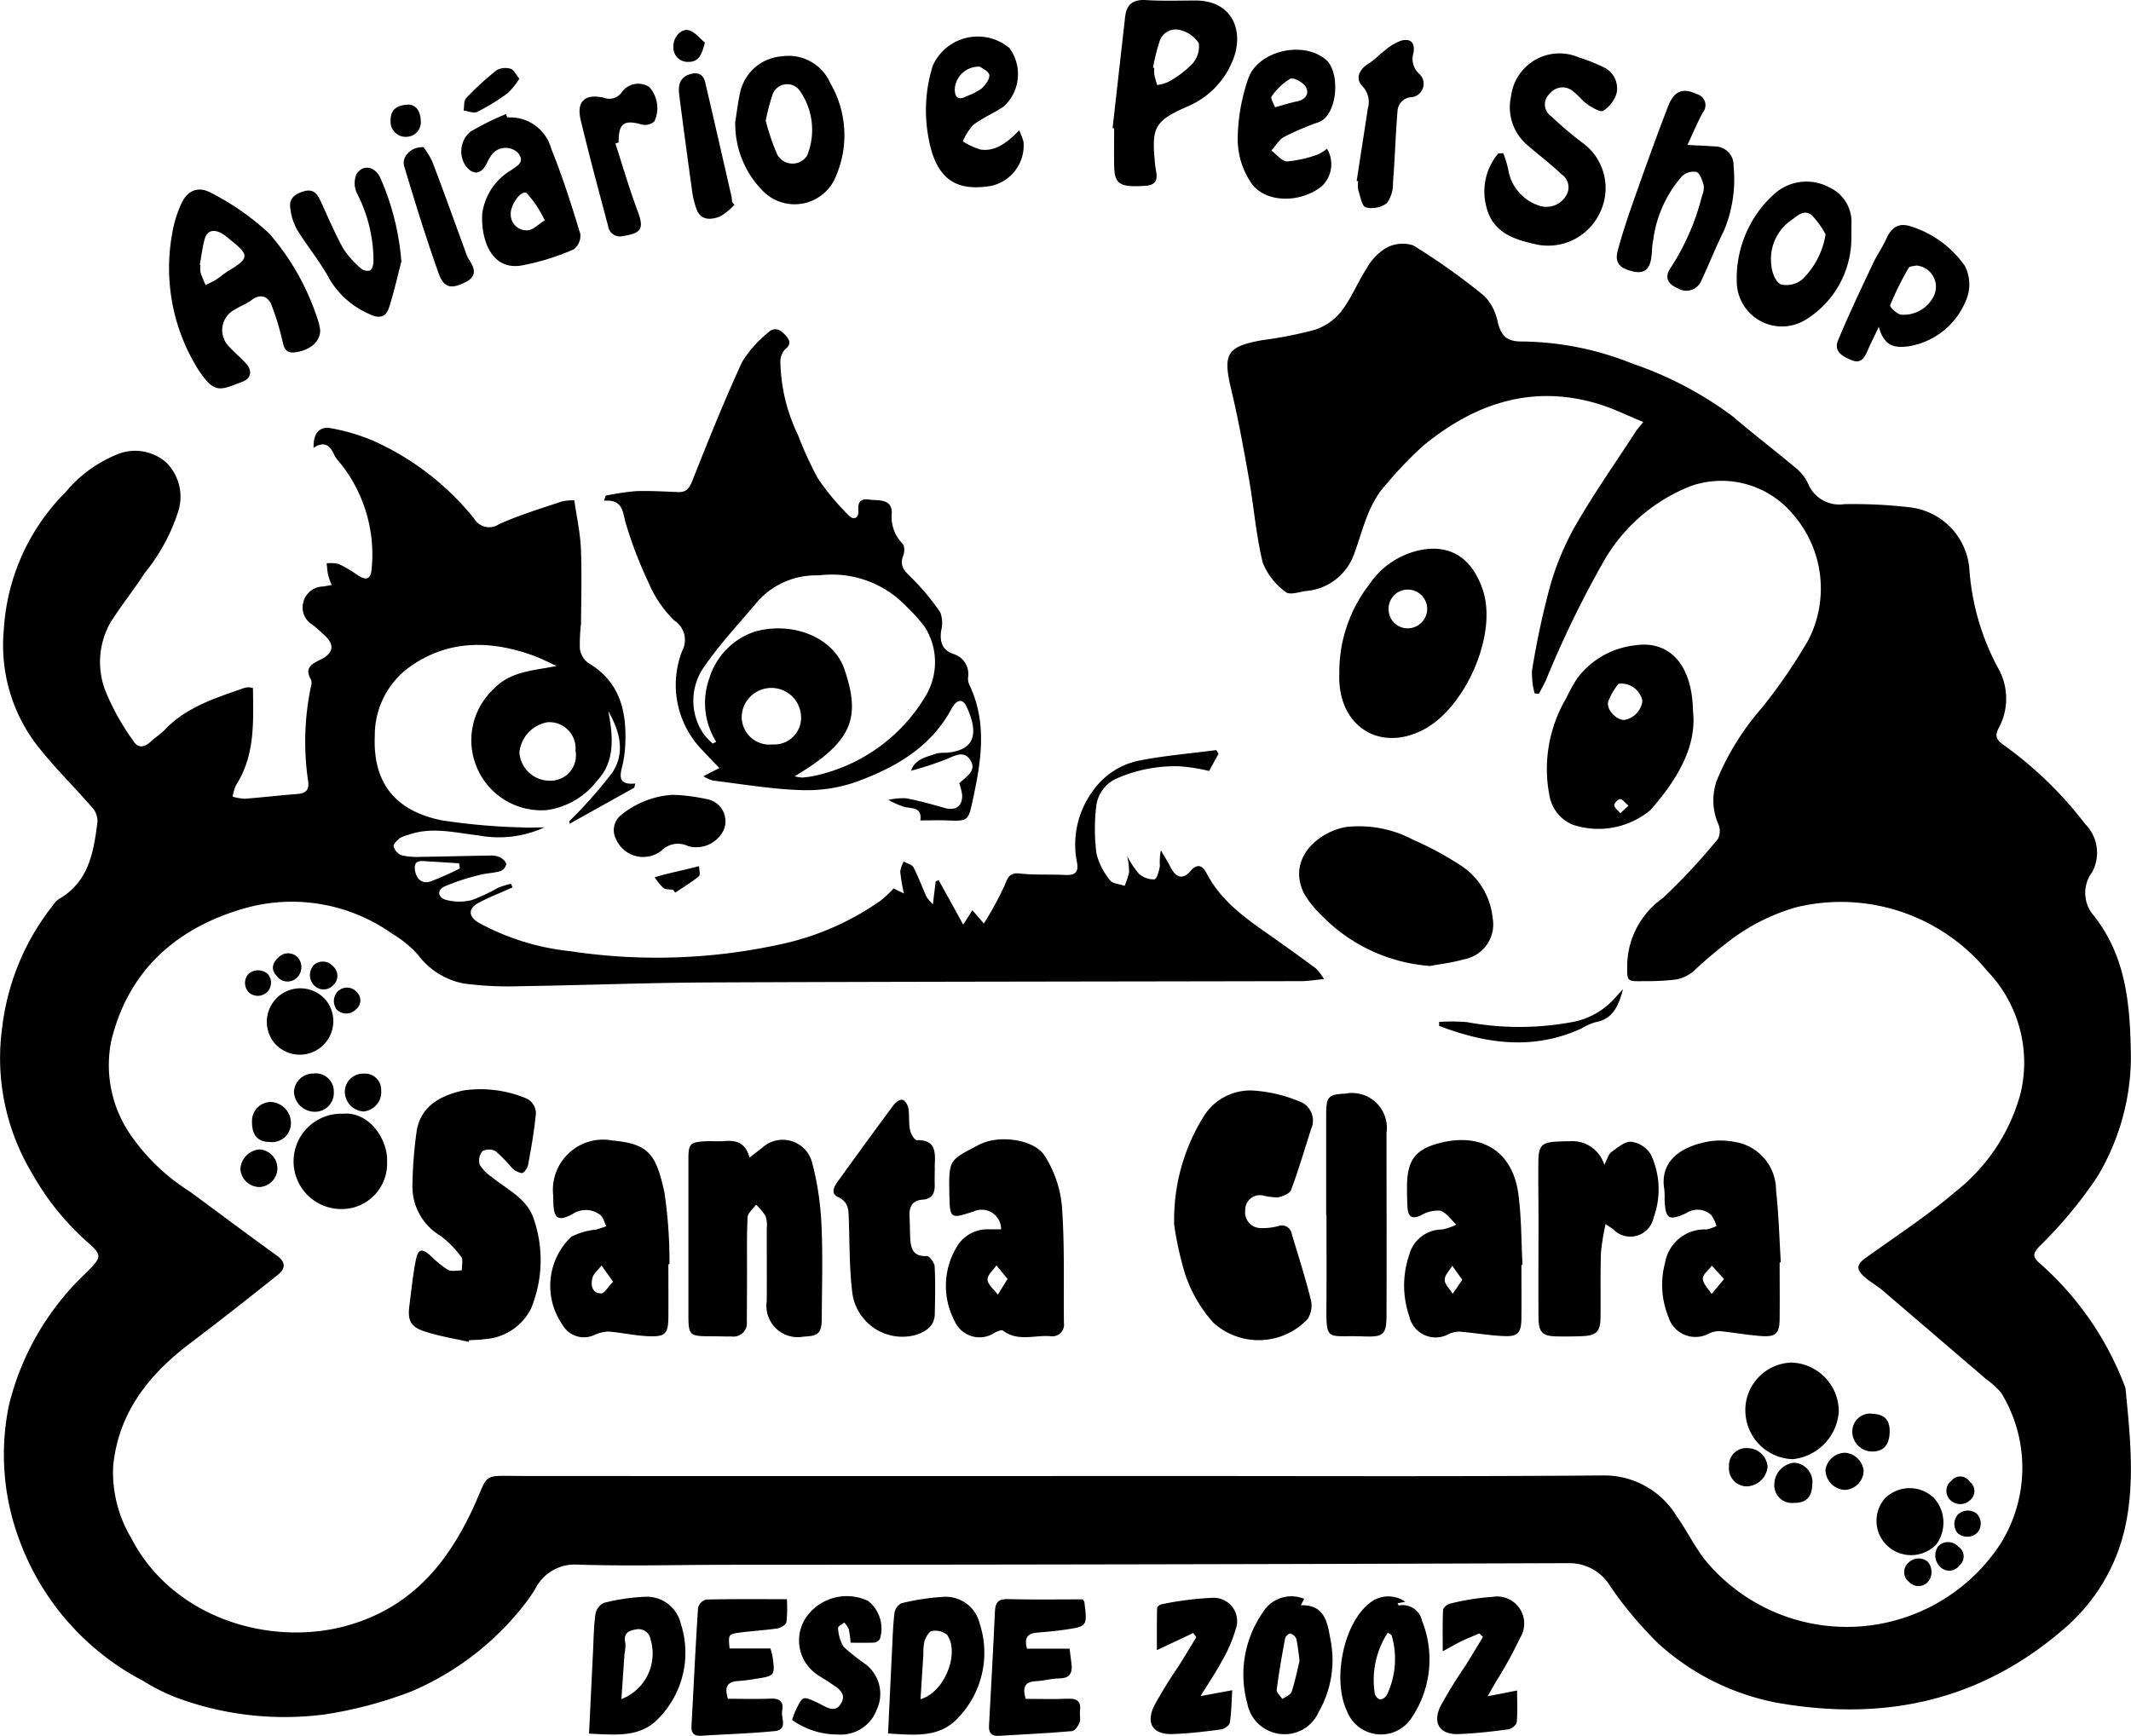<svg xmlns="http://www.w3.org/2000/svg" width="130.001" height="105.913" viewBox="0 0 130.001 105.913">
  <g id="topo-logo" transform="translate(0.031 0.003)">
    <g id="c" transform="translate(-0.031 -0.003)">
      <g id="Grupo_5" data-name="Grupo 5" transform="translate(0)">
        <path id="Caminho_1" data-name="Caminho 1" d="M33.176,130.14a6.679,6.679,0,0,1-4.026.486c-1.425-.159-2.847-.546-4.278-.03a1.789,1.789,0,0,0-.511.2c-.167.134-.409.368-.379.5a.829.829,0,0,0,.47.54,4.108,4.108,0,0,0,1.166.1c1.414-.017,2.827-.058,4.241-.079a1.335,1.335,0,0,1,.614.105c.165.085.368.275.376.429a.579.579,0,0,1-.359.418c-.425.121-.881.126-1.307.242a13.971,13.971,0,0,0-2.066.676c-.533.241-.423.7.06.834a3.183,3.183,0,0,0,1.572.013,10.911,10.911,0,0,0,1.63-.763,5.886,5.886,0,0,1,.765-.231l.093.223c-.234.1-.472.2-.7.308a14.213,14.213,0,0,0-1.422.656c-.609.359-.551.823.05,1.186a14.848,14.848,0,0,0,5.583,1.738,35.273,35.273,0,0,0,12.815-.415A16.626,16.626,0,0,0,53.7,134.6a7.656,7.656,0,0,0,.783-.736l.629.308a11.718,11.718,0,0,1-.225-1.328,1.8,1.8,0,0,1,.211-.623c.206.118.508.184.6.36.3.576.524,1.2.794,1.792a2.817,2.817,0,0,0,.387.463c.068-.555.12-.975.17-1.4l.182-.079,1.5,2.714.558-.878.7.81a20.122,20.122,0,0,0,1.268-2.327c.2-.508.308-.791.945-.722.909.1,1.834.041,2.75.087.584.03.842-.156.716-.772a5.512,5.512,0,0,1,.958-4.337,4.536,4.536,0,0,1,2.827-1.867c1.553-.308,3.14-.437,4.713-.643.047.074.094.148.142.223-.223.407-.448.815-.579,1.052a10.862,10.862,0,0,0-1.806-.286,8.843,8.843,0,0,0-3.75.708,2.134,2.134,0,0,0-1.336,1.787,11.815,11.815,0,0,0,.02,2.819,4.03,4.03,0,0,0,.829,1.636c.157.216.585.234.89.343a4.5,4.5,0,0,0,.274-.839,4.7,4.7,0,0,0-.12-.985,5.294,5.294,0,0,0,.721,1.09,1.369,1.369,0,0,0,.938.341c.149-.017.3-.529.338-.831a3.667,3.667,0,0,1,.06-.945c.2.348.417.689.6,1.046.318.628.741.76,1.2.231.5-.581.8-.242,1.01.16,1,1.913,2.777,2.981,4.444,4.175.744.532,1.49,1.062,2.22,1.611a3.688,3.688,0,0,1,.478.636c-.566.053-.963.124-1.361.126-12.008.027-24.016.028-36.026.079-3.879.016-7.757.173-11.637.23a20.9,20.9,0,0,1-3.453-.165,4.547,4.547,0,0,1-2.814-1.778,6.892,6.892,0,0,0-1.548-1.257,10.583,10.583,0,0,0-9.014-1.553c-4.1,1.174-7.07,3.746-8.124,8.063a7.479,7.479,0,0,0,1.093,5.643,12.39,12.39,0,0,0,3.694,3.576c1.765,1.3,3.522,2.621,5.3,3.9.582.417.54.81.058,1.192-1.757,1.4-3.518,2.791-5.308,4.142-2.538,1.915-4.407,4.243-4.727,7.528a7.826,7.826,0,0,0,1.093,4.364c2.567,4.981,8.618,6.68,13.271,5.333,3.752-1.086,5.953-3.661,7.531-7.009,1.109-2.35.445-2.1,3.168-2.094q19.35.012,38.7,0c9.046,0,18.092.039,27.138-.033a5.161,5.161,0,0,1,4.495,2.511c.667.936,1.159,2.012,1.908,2.871a11.2,11.2,0,0,0,17.812-1.18,8.745,8.745,0,0,0,.063-9.244,5.147,5.147,0,0,0-.925-.84q-3.146-2.7-6.3-5.4c-.357-.305-.782-.533-1.13-.846-.529-.477-.453-.758.12-1.169,1.847-1.325,3.763-2.574,5.483-4.049a11.368,11.368,0,0,0,3.944-6.01,8.066,8.066,0,0,0-2.031-7.413,11.568,11.568,0,0,0-11.665-3.9,12.319,12.319,0,0,0-3.793,1.839,27.62,27.62,0,0,0-2.5,2.088,2.31,2.31,0,0,1-1.035.481,14.778,14.778,0,0,1-1.96.1c-1.111.022-1.024.014-1.019-1.131a5.112,5.112,0,0,1,2.165-3.933,38.072,38.072,0,0,0,3.362-3.609,1.058,1.058,0,0,0,.025-.916,3.615,3.615,0,0,1-.082-2.678,15.926,15.926,0,0,1,2.715-4.375,33.005,33.005,0,0,0,2.87-4.186,6.879,6.879,0,0,0-.961-7.674,5.672,5.672,0,0,0-6.2-1.713,10.557,10.557,0,0,0-5.346,4.622,63.2,63.2,0,0,0-3.521,7.257c-.127.272-.278.533-.418.8l-.26-.017a4.835,4.835,0,0,1-.162-1.384,50.293,50.293,0,0,1,1.074-5.052,16.915,16.915,0,0,1,1.55-3.763c1.145-1.99,2.468-3.876,3.721-5.805.1-.149.222-.283.442-.56-.953-.39-1.808-.818-2.709-1.093-4.035-1.233-7.543-.052-10.679,2.512a23.541,23.541,0,0,0-2.319,2.413c-1.1,1.2-1.4,2.8-1.943,4.259a3.41,3.41,0,0,1-2.958,2.223c-.4.071-.985.252-1.2.061a4.085,4.085,0,0,1-1.4-1.782c-.414-1.671-.541-3.409-.842-5.11-.323-1.83-.653-3.662-1.086-5.468-.522-2.185-.275-2.629,1.949-3.017a24.233,24.233,0,0,0,3.156-.625,3.445,3.445,0,0,0,1.609-1.122c.614-.8,1-1.776,1.553-2.632a3.391,3.391,0,0,1,1.166-1.23,2.1,2.1,0,0,1,1.675-.164,39.631,39.631,0,0,1,4.325,3.08,3.122,3.122,0,0,1,.832,1.624c.2.779.522,1.141,1.375,1.158a18.45,18.45,0,0,1,6.828,1.348,22.113,22.113,0,0,1,6.148,3.238c1.262,1.084,2.588,2.092,3.862,3.162a2.663,2.663,0,0,1,.714.922,2.054,2.054,0,0,0,2.2,1.257,29.393,29.393,0,0,1,4.076.2,4.115,4.115,0,0,1,3.571,3.859,14.889,14.889,0,0,0,1.729,5.912,3.768,3.768,0,0,1,.05,3.694c-.245.494-.14.7.283,1.012a23.407,23.407,0,0,1,5,4.844,2.491,2.491,0,0,1,.428,2.923,2.11,2.11,0,0,0,.107,2.679c2.018,2.571,2.213,5.579,2.251,8.708a14.281,14.281,0,0,1-2.055,7.213,26.547,26.547,0,0,1-3.551,4.265c-.341.4-.434.581.019.988a18.9,18.9,0,0,1,5.188,7.455.848.848,0,0,1,.071.225c.3,3.079.643,6.217-.219,9.2a11.419,11.419,0,0,1-3.6,5.5c-5.1,4.381-10.938,5.6-17.433,4.458a14.922,14.922,0,0,1-7.212-3.579,23.1,23.1,0,0,1-2.961-3.519,2.914,2.914,0,0,0-2.5-1.422q-25.641.092-51.285.1c-3.094,0-6.191.093-9.28-.013a2.692,2.692,0,0,0-2.552,1.539,13.581,13.581,0,0,1-1.172,1.554,17.334,17.334,0,0,1-6.338,4.639,25.432,25.432,0,0,1-5.286,1.41,18.961,18.961,0,0,1-8.9-.963,11.432,11.432,0,0,1-2.179-1.073,15.831,15.831,0,0,1-7.584-8.646,14.854,14.854,0,0,1-.618-8.2,16.435,16.435,0,0,1,4.724-8.077c.955-.975,1-1.046-.042-1.951a16.079,16.079,0,0,1-3.264-4.087A13.641,13.641,0,0,1,.1,142.362a14.791,14.791,0,0,1,3.083-7.449,1.52,1.52,0,0,1,.374-.4c1.825-1.046,2.129-2.86,2.355-4.7a1.211,1.211,0,0,0-.275-.835c-1.175-1.361-2.482-2.618-3.56-4.049A10.026,10.026,0,0,1,.2,118.1a12.928,12.928,0,0,1,3.771-8.417,7.969,7.969,0,0,1,2.976-2.231,2.883,2.883,0,0,1,3.167.425,2.944,2.944,0,0,1,.732,2.967,11.473,11.473,0,0,1-2.045,3.768c-.665,1.034-1.446,1.995-2.1,3.035a4.9,4.9,0,0,0-.346,4.046,14.367,14.367,0,0,0,1.72,3.129c.3.513.694.45,1.1.074.267-.25.59-.444.842-.708,1.32-1.394,3.083-1.935,4.814-2.545a1.075,1.075,0,0,1,.308-.053,1.248,1.248,0,0,1,.263.049c.019,2.04.142,4.082-1.03,5.917a2.624,2.624,0,0,0-.209.708,3.073,3.073,0,0,0,.739.126c1.071-.08,2.14-.211,3.211-.288.5-.036.719-.241.659-.743a16.428,16.428,0,0,1,.175-5.862.584.584,0,0,0-.009-.385c-.426-.725.072-.956.6-1.219.821-.407.859-.942.145-1.551a8.187,8.187,0,0,0-.648-.569,1.211,1.211,0,0,1-.565-1.358,1.256,1.256,0,0,1,1.194-.974c.151-.017.3-.052.536-.093a4.72,4.72,0,0,1-.212-.6c-.05-.236-.063-.48-.093-.721a2.107,2.107,0,0,1,.744.041,7.826,7.826,0,0,1,1.141.676c.519.346.794.267.856-.324a8.917,8.917,0,0,0-1.927-6.53,2.211,2.211,0,0,1-.329-.437c-.255-.606-.615-.925-1.281-.467-.03-.889.36-1.343,1.079-1.2a12.27,12.27,0,0,1,2.553.758,16.6,16.6,0,0,1,6.161,4.751,1.064,1.064,0,0,0,1.524.34c1.235-.554,2.542-.952,3.831-1.383a2.685,2.685,0,0,1,.758-.064c.148,1.034.359,1.968.4,2.909.063,1.54.022,3.085.008,4.628a11.025,11.025,0,0,0-.071,1.485,1.328,1.328,0,0,0,.507.892c1.973,1.163,2.371,3,2.259,5.069a6.8,6.8,0,0,1-.2,1.318c-.156.612-.14,1.07.815.972l-.061.256-3.93,2.191-.041-.138a28.532,28.532,0,0,0,2.623-2.962c.818-1.213.467-2.533-.234-3.758.286,1.5.434,3.036-.667,4.221a4.692,4.692,0,0,1-3.085,1.812,4.274,4.274,0,0,1-3.239-7.394c1.048-1.1,2.42-1.106,3.832-1.4-.47-.212-.928-.458-1.413-.632-2.66-.963-5.275-.975-7.63.752a5.136,5.136,0,0,0-2.044,4.138c-.142,3.186,1.578,4.65,4.075,5.159a38.393,38.393,0,0,0,4.827.431c.48.036.964,0,1.447,0Zm.271-2.852a1.551,1.551,0,0,0,1.631-1.837,1.6,1.6,0,0,0-1.708-1.729,2.082,2.082,0,0,0-1.716,1.855,1.857,1.857,0,0,0,1.793,1.712Zm-5.423,5.349-.052-.308c-.62-.038-1.24-.08-1.86-.115-.381-.02-.894-.143-.834.475.047.492.36.941.95.749a17.166,17.166,0,0,0,1.8-.8Z" transform="translate(0.031 -79.654)"/>
        <path id="Caminho_2" data-name="Caminho 2" d="M253.472,157.664c.105-.8-.458-.714-.939-.812a5.133,5.133,0,0,1-1.012-.437,3.951,3.951,0,0,1,1.073-.1c.793.146,1.573.367,2.35.588.676.193,1.106-.094,1.078-.794a3.657,3.657,0,0,0-.176-.708c.4-.393,1.117-.766.653-1.447-.428-.628-1.048-.149-1.562.024a18.6,18.6,0,0,1-2.04.658c.271-.738.953-.834,1.548-1.049a2.013,2.013,0,0,1,.546-.047c2.066-.126,1.924-1.474,1.3-2.816-.212-.459-.532-.464-.82-.028-.044.066-.083.134-.121.2-1.282,2.353-3.466,3.573-5.841,4.436a9.188,9.188,0,0,1-3.4.481c-1.773-.063-3.538-.367-5.3-.58a2.43,2.43,0,0,1-.574-.263l.975-.5c-.367-.385-.692-.71-1-1.052a5.7,5.7,0,0,1-1.266-6.1,1.412,1.412,0,0,0-.5-1.863,7.172,7.172,0,0,1-1.586-2.369,25.446,25.446,0,0,1-1.342-3.5c-.217-.7-.145-1.524-1.347-1.424.036-.1.071-.208.107-.311a15.751,15.751,0,0,1,1.82-.275c.862-.033,1.729.022,2.593.055.5.019.686-.217.872-.686.963-2.432,1.937-4.863,3.03-7.238a7.018,7.018,0,0,1,1.6-1.812c.393-.387.78-.148,1.081.2.255.291.326.541-.072.845a1.156,1.156,0,0,0-.266.829,10.745,10.745,0,0,0,1.076,4.388,22.178,22.178,0,0,0,1.21,2.64,15.142,15.142,0,0,0,1.885,2.261c.311.329.621.143.585-.294-.044-.532.142-.752.656-.676.565.083,1.356-.082,1.386.787a2.344,2.344,0,0,0,.654,1.907c.132.116.127.511.044.722-.225.573.006.878.417,1.274a14.339,14.339,0,0,1,1.839,2.191,1.843,1.843,0,0,1,.053,1.126c-.082.643.038,1.141.7,1.4a1.28,1.28,0,0,1,.945,1.439.888.888,0,0,0,.079.459c1.1,2.306.722,4.654.212,7.005-.286,1.321-.285,1.317-1.609,1.268-.494-.019-.99,0-1.591,0Zm-7.669-2.693a2.027,2.027,0,0,0,.444.079,5.153,5.153,0,0,0,.854-.124,10.445,10.445,0,0,0,6.681-4.834,4.012,4.012,0,0,0-.052-4.252,11.158,11.158,0,0,0-1.156-1.277,6.26,6.26,0,0,0-5.291-1.847,4.778,4.778,0,0,0-3.675,1.515c-1.119,1.339-2.328,2.616-3.316,4.046a3.583,3.583,0,0,0-.061,4.084,3.92,3.92,0,0,0,.576.615l.212-.105a4.463,4.463,0,0,1-.407-3.917,4.319,4.319,0,0,1,2.838-2.83c2.258-.595,4.745.363,5.406,2.361.944,2.855.579,4.331-3.052,6.486Zm-1.353-1.941a1.636,1.636,0,0,0,1.745-1.71,1.813,1.813,0,0,0-3.62-.053A1.692,1.692,0,0,0,244.449,153.03Z" transform="translate(-197.326 -107.607)"/>
        <path id="Caminho_3" data-name="Caminho 3" d="M162.176,437.712c-.887-.2-1.793-.349-2.657-.626-.9-.289-1.082-.673-.958-1.619.12-.908.206-1.822.384-2.719.143-.73.368-.768.927-.275a6.1,6.1,0,0,0,1.029.84c.225.123.565.035.853.041-.008-.286.1-.654-.044-.84a6.1,6.1,0,0,0-1.252-1.27,3.5,3.5,0,0,1-1.716-3.076,26.311,26.311,0,0,1,.263-3.345c.267-1.534,1.48-2.144,2.838-2.451a7.229,7.229,0,0,1,3.92.518,1.036,1.036,0,0,1,.514.835c-.091,1.065-.283,2.124-.477,3.178-.036.2-.25.51-.382.511a1.1,1.1,0,0,1-.628-.348,10.119,10.119,0,0,0-.971-.988.848.848,0,0,0-.807,0,.894.894,0,0,0-.164.824,2.488,2.488,0,0,0,.747.76c.942.768,2.147,1.3,2.553,2.566a7.721,7.721,0,0,1-.173,5.456,3.4,3.4,0,0,1-2.833,1.861c-.308.049-.626.044-.939.065l-.027.109Z" transform="translate(-133.582 -355.835)"/>
        <path id="Caminho_4" data-name="Caminho 4" d="M455.272,431.1a11.905,11.905,0,0,1,1.831-6.617,3.343,3.343,0,0,1,2.923-1.535,8.743,8.743,0,0,1,2.865.659,1.238,1.238,0,0,1,.738,1.683c-.4,1.244-.766,2.5-1.224,3.725-.087.231-.525.4-.828.459a4.525,4.525,0,0,1-.925-.126.894.894,0,0,0-1.045.917.959.959,0,0,0,.917,1.078,3.65,3.65,0,0,0,1.086-.118.617.617,0,0,1,.837.474c.392,1.329.824,2.649,1.156,3.994a1.5,1.5,0,0,1-.2,1.213,4.115,4.115,0,0,1-5.742.209,8.446,8.446,0,0,1-1.688-2.862,19.984,19.984,0,0,1-.706-3.154Z" transform="translate(-383.642 -356.41)"/>
        <path id="Caminho_5" data-name="Caminho 5" d="M270.687,443.217c.343-.267.566-.441.787-.615a1.854,1.854,0,0,1,3,.828,17.835,17.835,0,0,1,.59,3.768c.1,1.933.033,3.875.025,5.811,0,.92-.2,1.1-1.1,1.134a1.914,1.914,0,0,1-2.256-2.176c.008-1.466,0-2.932,0-4.4a1.9,1.9,0,0,0-.071-.774,3.446,3.446,0,0,0-.584-.7c-.179.253-.5.5-.513.76-.06,1.2-.031,2.407-.036,3.612q0,1.376-.013,2.75a.82.82,0,0,1-.92.922c-.418,0-.837-.014-1.255-.014-1.329,0-1.388-.046-1.388-1.342q0-4.713,0-9.427c0-.988.091-1.081,1.06-1.13.365-.019.735.019,1.1-.011.71-.058,1.312.05,1.564,1Z" transform="translate(-224.957 -372.588)"/>
        <path id="Caminho_6" data-name="Caminho 6" d="M519.287,220.449a8.718,8.718,0,0,1,1.826-5.45,4.967,4.967,0,0,1,3.348-2.14c1.9-.271,3.027.82,3.582,2.483.908,2.722-1.071,7.161-3.592,8.5C521.753,225.281,519.163,223.634,519.287,220.449Zm5.358-3.873a1.183,1.183,0,0,0-1.122-1.263,1.167,1.167,0,0,0-1.229,1.233,1.155,1.155,0,0,0,1.156,1.13,1.194,1.194,0,0,0,1.194-1.1Z" transform="translate(-437.582 -179.337)"/>
        <path id="Caminho_7" data-name="Caminho 7" d="M608.659,254.126c.219,2.151-1,4.172-2.615,5.994a4.971,4.971,0,0,1-4.72.884,2.367,2.367,0,0,1-1.41-1.688,8.514,8.514,0,0,1,1.013-6.049,11.084,11.084,0,0,1,.639-1.164,5.1,5.1,0,0,1,3.489-2.039c2.135-.356,3.571,1.145,3.6,4.06Zm-4.543-1.726a3.809,3.809,0,0,0-.639,1.1c-.116.508.532,1.128.99,1.108a1.345,1.345,0,0,0,1.1-1.156A1.314,1.314,0,0,0,604.116,252.4Zm.607,7.44c-.231-.189-.382-.407-.516-.4s-.376.266-.357.378c.03.176.239.323.371.481.138-.127.277-.255.5-.462Z" transform="translate(-505.373 -210.68)"/>
        <path id="Caminho_8" data-name="Caminho 8" d="M370.145,447.358a1.187,1.187,0,0,0-1.66-1.093c-1.458.48-1.469.48-1.5-1.111-.035-2.072,0-2,1.809-2.951,1.207-.637,3.367-.332,4,.662a6.894,6.894,0,0,1,1.057,3.065c.175,2.369.1,4.757.124,7.139a.716.716,0,0,1-.832.813c-.963-.074-1.985.349-2.887-.34-.085-.064-.337.046-.491.12a1.66,1.66,0,0,1-2.457-.7,4.6,4.6,0,0,1,.239-4.7,2.173,2.173,0,0,1,1.83-.9h.766Zm.392,3.033-.678-.827c-.2.293-.57.6-.544.875.03.319.406.606.631.908l.59-.955Z" transform="translate(-309.071 -372.354)"/>
        <path id="Caminho_9" data-name="Caminho 9" d="M551.6,449.808c0,1.075.009,2.147,0,3.222-.011.927-.209,1.153-1.1,1.109s-1.793-.2-2.693-.272a1.543,1.543,0,0,0-.656.156,1.647,1.647,0,0,1-2.4-1.123,5.716,5.716,0,0,1,0-3.7,2.077,2.077,0,0,1,2.015-1.565,3.713,3.713,0,0,0,.864-.294c-.324-.3-.606-.743-.985-.853a1.985,1.985,0,0,0-1.181.289c-.571.263-.783.046-.815-.5-.024-.418-.03-.839-.028-1.257,0-1.671.554-2.341,2.2-2.709,2.442-.544,4.23.612,4.584,3.105.2,1.444.182,2.921.261,4.384l-.069,0Zm-3.607.9-.609-.857c-.168.285-.47.571-.466.853s.313.569.489.853l.585-.85Z" transform="translate(-458.786 -372.616)"/>
        <path id="Caminho_10" data-name="Caminho 10" d="M511.728,328.861a10.268,10.268,0,0,1-6.648-3.118,5.921,5.921,0,0,1-1.059-1.343c-1.01-2.135.934-3.74,2.586-4.018a7.027,7.027,0,0,1,4.109.788,19.574,19.574,0,0,1,2.764,1.48,4.34,4.34,0,0,1,2.066,3.266,2.17,2.17,0,0,1-1.787,2.547c-.673.2-1.38.275-2.029.4Z" transform="translate(-424.489 -269.921)"/>
        <path id="Caminho_11" data-name="Caminho 11" d="M651.658,449.787c0,1.153.013,2.3,0,3.458-.013.865-.227,1.089-1.087,1.032s-1.735-.223-2.607-.305a1.563,1.563,0,0,0-.662.172,1.721,1.721,0,0,1-2.423-1.021,5.179,5.179,0,0,1-.211-3.315,2.45,2.45,0,0,1,2.525-2.037,2.452,2.452,0,0,0,.614-.212,2.3,2.3,0,0,0-.324-.669,1.229,1.229,0,0,0-1.523-.112c-1.07.485-1.268.354-1.32-.816a5.2,5.2,0,0,0-.017-.628c-.333-1.974,1.4-2.718,2.8-2.947a4.693,4.693,0,0,1,1.561.054,2.983,2.983,0,0,1,2.456,2.958c.164,1.454.2,2.921.289,4.383l-.068,0Zm-3.39,1.012-.742-.821c-.2.269-.566.544-.555.8.013.316.343.618.536.927l.763-.909Z" transform="translate(-543.092 -372.754)"/>
        <path id="Caminho_12" data-name="Caminho 12" d="M220.559,449.777c0,1.074.006,2.151,0,3.225-.008,1.008-.176,1.211-1.207,1.17-.816-.033-1.625-.219-2.442-.285a2.267,2.267,0,0,0-.823.187,1.5,1.5,0,0,1-1.987-.6,4.147,4.147,0,0,1,.529-5.368,4.262,4.262,0,0,1,1.529-.442c.209-.058.412-.134.618-.2-.124-.238-.19-.551-.382-.7a1.454,1.454,0,0,0-1.693-.041c-.846.455-1.125.285-1.158-.672,0-.157-.009-.315-.011-.472a3.067,3.067,0,0,1,3.64-3.346c2.24.2,2.649.906,3.146,3.164a28.639,28.639,0,0,1,.308,4.38l-.069,0Zm-3.376,1.068c-.28-.4-.491-.692-.7-.99-.2.261-.5.5-.566.79-.094.4-.019.917.543.914C216.665,451.56,216.871,451.166,217.183,450.845Z" transform="translate(-179.785 -372.64)"/>
        <path id="Caminho_13" data-name="Caminho 13" d="M600.537,444.045c.183-.346.247-.643.43-.776.374-.274.831-.662,1.219-.626a1.657,1.657,0,0,1,1.193.793,5.007,5.007,0,0,1,.162,3.831,1.449,1.449,0,0,1-2.47.714c-.1-.077-.209-.143-.461-.313a13.884,13.884,0,0,0-.283,1.749c-.042,1.309-.011,2.621-.025,3.933-.009.879-.247,1.119-1.119,1.155-.5.021-1,.022-1.494.016-.928-.011-1.164-.227-1.171-1.17-.014-1.966,0-3.933,0-5.9,0-1.207-.022-2.412-.008-3.618.011-.955.219-1.156,1.148-1.2.261-.013.524-.019.787-.022a2.038,2.038,0,0,1,2.088,1.44Z" transform="translate(-502.662 -372.977)"/>
        <path id="Caminho_14" data-name="Caminho 14" d="M329.378,430.86c0,.288-.008.576,0,.864.016.519-.171.87-.736.909-.65.046-.827.447-.8,1.023.022.444.02.89.042,1.334.031.636.184,1.13,1.01,1.084.156-.009.467.4.48.634.05.966.028,1.938.008,2.906-.016.721-.525,1.056-1.117,1.262a3.081,3.081,0,0,1-3.906-2.5c-.192-1.5-.168-3.028-.222-4.543-.019-.56,0-1.056-.659-1.361-.5-.231-.206-.684.024-1q1.666-2.315,3.362-4.606c.121-.164.384-.357.54-.326s.335.313.367.508c.072.436.014.9.1,1.328.046.238.277.632.412.628,1.108-.036,1.144.67,1.1,1.462-.006.131,0,.261,0,.393h-.006Z" transform="translate(-272.356 -359.435)"/>
        <path id="Caminho_15" data-name="Caminho 15" d="M74.967,82.064c.017.717-.617,1.252-1.534,1.37-.7.09-.694-.459-.82-.908a14.683,14.683,0,0,0-.625-2.006c-.238-.535-.684-.669-1.221-.264-.31.233-.694.365-1.021.577a1.409,1.409,0,0,0-.315,2.272c.315.349.683.65,1,.994.407.44.343.919-.211,1.13-1.367.516-1.686.783-2.707-.765a11.69,11.69,0,0,1-1.6-8.129,7.4,7.4,0,0,1,.508-1.8c.367-.944,1.054-1.306,1.932-.81a15.825,15.825,0,0,1,3.5,2.451,15.015,15.015,0,0,1,3,5.369,2.823,2.823,0,0,1,.112.524ZM67.615,78.1l.049.008a1.653,1.653,0,0,0,.008.467,7.806,7.806,0,0,0,.308.754c.219-.112.445-.209.651-.34.242-.153.455-.351.7-.5,1.336-.816,1.347-.968.1-1.963a3.147,3.147,0,0,0-.5-.368c-.486-.25-.879-.157-1.024.411-.127.5-.192,1.019-.285,1.531Z" transform="translate(-55.435 -61.936)"/>
        <path id="Caminho_16" data-name="Caminho 16" d="M514.222,431.586q0-3.1,0-6.208c0-1.04.145-1.188,1.161-1.229a2.129,2.129,0,0,1,2.519,2.4c0,3.694.013,7.388,0,11.08,0,1.207-.167,1.381-1.377,1.334-2.383-.094-2.3.45-2.286-2.273.011-1.7,0-3.406,0-5.108h-.025Z" transform="translate(-433.318 -357.419)"/>
        <path id="Caminho_17" data-name="Caminho 17" d="M576.706,26.952a6.644,6.644,0,0,1,.3.974,2.782,2.782,0,0,0,1.94,2.245,1.389,1.389,0,0,0,1.578-.6.956.956,0,0,0-.266-1.332c-.639-.614-1.354-1.145-2.023-1.731a3.031,3.031,0,0,1-1.052-3.035,2.978,2.978,0,0,1,4.144-2.36,10.6,10.6,0,0,1,1.458.576,1.422,1.422,0,0,1,.831,1.625,1.937,1.937,0,0,1-.809,1.052c-.167.107-.643-.175-.923-.363-.323-.216-.568-.543-.873-.787a.986.986,0,0,0-1.468.109.868.868,0,0,0,.088,1.375,23.172,23.172,0,0,0,1.847,1.575,3.411,3.411,0,0,1,1.183,4.182,3.489,3.489,0,0,1-3.9,2.072c-1.373-.3-2.731-.713-3.1-2.369a3.591,3.591,0,0,1,.741-3.189l.311-.017Z" transform="translate(-485.001 -17.607)"/>
        <path id="Caminho_18" data-name="Caminho 18" d="M431.4,7.815q.382-3.393.765-6.787c.087-.761.483-1.076,1.276-1.026.993.063,1.99.03,2.986.025,2.368-.014,3.065,2,2.242,3.8a5.075,5.075,0,0,1-2.6,2.623c-2.149.936-2.306,1.292-2.072,3.609.055.54.36,1.213-.61,1.277-1.556.1-1.871-.091-1.891-1.232-.014-.76,0-1.52,0-2.28l-.094-.014Zm2.465-3.688.079.019a2.013,2.013,0,0,0,0,.39c.042.219.112.434.17.65a2.444,2.444,0,0,0,.7-.2,6.268,6.268,0,0,0,1.428-1.07,1.6,1.6,0,0,0,.42-1.279,1.894,1.894,0,0,0-1.174-.813,1.026,1.026,0,0,0-1.232.73,12.552,12.552,0,0,0-.39,1.573Z" transform="translate(-363.527 0.003)"/>
        <path id="Caminho_19" data-name="Caminho 19" d="M631.254,38.545c.728.039,1.169.05,1.606.09a1.142,1.142,0,0,1,1.2,1.192,8.164,8.164,0,0,1-.573,3.919c-.5,1-.911,2.047-1.386,3.061a.991.991,0,0,1-1.451.48c-.651-.267-.821-.728-.392-1.3a14.518,14.518,0,0,0,1.885-4.369,1.153,1.153,0,0,0,.094-.612c-.088-.3-.216-.721-.444-.816a1.034,1.034,0,0,0-.879.263,7.321,7.321,0,0,0-1.751,3.862c-.083.354-.069.73-.12,1.092-.088.632-.351,1.027-1.1.859-.843-.19-1.153-.532-.944-1.3.282-1.034.621-2.055.978-3.065.68-1.921,1.361-3.842,2.1-5.741.367-.941.912-1.108,1.735-.721a.7.7,0,0,1,.367,1.133c-.315.579-.568,1.191-.933,1.97Z" transform="translate(-528.304 -29.7)"/>
        <path id="Caminho_20" data-name="Caminho 20" d="M181.653,44.438a2.6,2.6,0,0,1,2.684,1.915c.684,1.693,1.237,3.442,1.77,5.19a1.052,1.052,0,0,1-.4.941,14.329,14.329,0,0,1-3.266,1c-1.867.242-2.409-1.77-2.316-3.189a3.658,3.658,0,0,1,1.775-2.649c.351-.261.849-.472.42-1.032a1.086,1.086,0,0,0-1.546.006,3.156,3.156,0,0,0-.4.669c-.338.636-.82.678-1.262.1a1.582,1.582,0,0,1,.272-2.069,16.489,16.489,0,0,1,2.188-1.09l.08.208Zm2.283,6.275a6.515,6.515,0,0,0-1.1-1.653c-.307-.236-.994.669-.974,1.284a.965.965,0,0,0,1.087.972c.3-.044.562-.332.986-.6Z" transform="translate(-150.705 -37.271)"/>
        <path id="Caminho_21" data-name="Caminho 21" d="M680.351,73.827a5.86,5.86,0,0,1-2.739,5.083,2.757,2.757,0,0,1-4.245-2.108,6.926,6.926,0,0,1,2.347-5.594,2.942,2.942,0,0,1,3.329-.324,2.316,2.316,0,0,1,1.307,2.314c.011.209,0,.418,0,.628Zm-1.575-.1a5.313,5.313,0,0,0-.837-1.163c-.5-.4-.908.066-1.307.341a2.883,2.883,0,0,0-1.156,2.748c.022.407.28,1.024.582,1.134a1.508,1.508,0,0,0,1.309-.318,4.888,4.888,0,0,0,1.41-2.744Z" transform="translate(-567.409 -59.432)"/>
        <path id="Caminho_22" data-name="Caminho 22" d="M285.1,25.637c.09-.565.154-1.136.277-1.694a2.815,2.815,0,0,1,2.572-2.289A2.775,2.775,0,0,1,290.9,23.3a6.3,6.3,0,0,1,.363,5.613,2.715,2.715,0,0,1-4.4,1.037,5.827,5.827,0,0,1-1.767-4.315Zm1.856-.053a14.166,14.166,0,0,0,.694,2.048,1.062,1.062,0,0,0,1.828.088,4.166,4.166,0,0,0-.469-4,.943.943,0,0,0-1.646.3A12.228,12.228,0,0,0,286.956,25.584Z" transform="translate(-240.243 -18.218)"/>
        <path id="Caminho_23" data-name="Caminho 23" d="M270.332,626.333c.887,0,1.749.027,2.608-.009.558-.024.807.2.7.728-.088.44.379,1.174-.466,1.255-1.484.145-2.978.189-4.466.282-.436.027-.625-.148-.6-.595.132-2.405.244-4.811.4-7.215a.719.719,0,0,1,.488-.5c1.6-.038,3.194-.022,4.932-.022a8.385,8.385,0,0,1-.027,1.4c-.027.159-.343.352-.551.384-.774.116-1.562.153-2.338.26-.659.091-.656.118-.582.961h2.494a4.851,4.851,0,0,1,.129.5c.162,1.139.127,1.186-.974,1.344a10.638,10.638,0,0,1-1.089.143c-.661.024-.9.321-.661,1.078Z" transform="translate(-225.924 -522.68)"/>
        <path id="Caminho_24" data-name="Caminho 24" d="M389.17,620.2c.072.116.094.137.1.159.189,1.5.189,1.5-1.262,1.707-.543.077-1.092.127-1.639.17-.576.044-.776.33-.6.979h2.6c.046.368.08.647.116.925.076.579-.126.884-.761.89-.467,0-.933.145-1.4.167-.689.03-.845.37-.634,1.078.839,0,1.7.028,2.55-.009.569-.025.845.143.763.749-.031.231.057.5-.022.7s-.288.513-.461.529c-1.487.127-2.978.2-4.468.288-.436.027-.621-.165-.6-.606.127-2.327.258-4.654.362-6.982.025-.554.2-.772.8-.755,1.54.042,3.083.014,4.564.014Z" transform="translate(-323.119 -522.617)"/>
        <path id="Caminho_25" data-name="Caminho 25" d="M364.72,19.837a3.526,3.526,0,0,1,.271.711,2.524,2.524,0,0,1-2.05,2.69c-1.735.253-3.264-.072-3.762-3.027a9.072,9.072,0,0,1,.282-4.344,3.012,3.012,0,0,1,4.664-1.06,2.681,2.681,0,0,1-.337,3.568c-.6.406-1.293.694-1.871,1.131a3.364,3.364,0,0,0-.626,1,4.078,4.078,0,0,0,1.078.5c.787.113,1.476-.256,2.352-1.17Zm-2.391-3.887a1.463,1.463,0,0,0-1.532,1.336c-.013.513.187.752.719.467a4.314,4.314,0,0,0,.9-.458c.238-.216.521-.579.486-.837C362.864,16.22,362.436,16.036,362.329,15.949Z" transform="translate(-302.55 -11.881)"/>
        <path id="Caminho_26" data-name="Caminho 26" d="M485.358,25.318a1.84,1.84,0,0,1-.338,2.308c-1.193.95-3.214,1.06-4.191-.083a4.767,4.767,0,0,1-.917-2.827,11.569,11.569,0,0,1,.62-3.606c.549-1.762,3.37-2.423,4.768-1.216.883.761.724,3.375-.456,3.81a16.5,16.5,0,0,0-2.094.89c-.319.171-.525.552-.782.839.319.234.642.667.96.662a7.223,7.223,0,0,0,1.856-.418,2.488,2.488,0,0,0,.576-.357Zm-3.168-2.527c.582-.159.955-.282,1.337-.359.529-.107.776-.474.533-.892-.159-.274-.75-.587-.95-.486a3.722,3.722,0,0,0-1.137,1.089C481.9,22.242,482.109,22.569,482.19,22.791Z" transform="translate(-404.406 -16.246)"/>
        <path id="Caminho_27" data-name="Caminho 27" d="M228.372,627.662c.085-1.749.164-3.392.245-5.034.038-.758.042-1.521.148-2.269a.947.947,0,0,1,.518-.675,12.284,12.284,0,0,1,2.467-.37,2.135,2.135,0,0,1,2.223,1.649,5.723,5.723,0,0,1-1.35,5.759c-1.141,1.218-2.656,1.005-4.252.941Zm1.977-2.108a2.971,2.971,0,0,0,1.779-3.625.741.741,0,0,0-.919-.618c-.5.077-.744.293-.62.84a2.283,2.283,0,0,1-.052.62c-.063.9-.123,1.8-.19,2.783Z" transform="translate(-192.438 -521.883)"/>
        <path id="Caminho_28" data-name="Caminho 28" d="M344.34,627.645c.082-1.721.157-3.363.239-5,.039-.784.06-1.57.151-2.347a.809.809,0,0,1,.425-.593,14.285,14.285,0,0,1,2.544-.389,2.131,2.131,0,0,1,2.232,1.633,5.732,5.732,0,0,1-1.331,5.763c-1.134,1.218-2.646,1.037-4.26.939Zm1.982-2.086c1.479-.428,2.4-2.815,1.62-3.927a1.149,1.149,0,0,0-.933-.233c-.178.025-.359.378-.445.615a2.819,2.819,0,0,0-.068.771c-.057.894-.113,1.786-.176,2.774Z" transform="translate(-290.164 -521.88)"/>
        <path id="Caminho_29" data-name="Caminho 29" d="M714.806,93.466c-.3.642-.508,1.038-.683,1.447-.189.442-.4.834-.982.593-.533-.22-1.106-.527-.826-1.2.659-1.589,1.4-3.143,2.135-4.7.242-.516.581-.988.813-1.507.318-.708.75-.985,1.48-.761a6.378,6.378,0,0,1,3.305,2.407,2.46,2.46,0,0,1,.061,2.147,4.564,4.564,0,0,1-3.464,2.766c-.85.112-1.512.038-1.839-1.189Zm2.3-3.735c-.112.033-.418.03-.491.159a18.9,18.9,0,0,0-1.12,2.264c-.039.1.389.514.647.574a2.039,2.039,0,0,0,2.028-1.159,1.3,1.3,0,0,0-1.063-1.836Z" transform="translate(-600.188 -73.531)"/>
        <path id="Caminho_30" data-name="Caminho 30" d="M523.688,619.514l-.478.09c.041.068.068.137.083.134a1.22,1.22,0,0,1,1.422.953,6.355,6.355,0,0,1-.612,5.855,2.227,2.227,0,0,1-3.983-.379c-.892-1.913-.2-5.283,1.334-6.526a1.8,1.8,0,0,1,2.235-.126Zm-1.068,1.88a5.307,5.307,0,0,0-.787,3.776c.211.4.456.376.722.049a5.115,5.115,0,0,0,.3-3.65C522.806,621.49,522.7,621.449,522.62,621.394Z" transform="translate(-437.957 -521.779)"/>
        <path id="Caminho_31" data-name="Caminho 31" d="M485.917,619.451c-.08.159-.135.267-.2.392,1.49-.049,1.63,1.115,1.809,2.113a6.346,6.346,0,0,1-.722,4.394,2.263,2.263,0,0,1-2.361,1.343,2.3,2.3,0,0,1-1.995-1.863,6.623,6.623,0,0,1,.939-5.538A2.035,2.035,0,0,1,485.917,619.451Zm-.285,3.8a13.52,13.52,0,0,0-.19-1.354.58.58,0,0,0-.367-.329c-.076-.022-.293.164-.315.278-.2,1.048-.382,2.1-.518,3.153-.022.171.222.376.345.566.2-.145.5-.253.565-.444.219-.664.354-1.354.481-1.872Z" transform="translate(-406.357 -521.895)"/>
        <path id="Caminho_32" data-name="Caminho 32" d="M559.829,621.555c-.37.159-.744.3-1.1.478-.343.165-.67.36-1.131.61,0-.934-.02-1.732.02-2.525.008-.138.256-.349.423-.382a14.878,14.878,0,0,1,2.621-.418,1.65,1.65,0,0,1,1.664,2.49,25.736,25.736,0,0,1-1.476,2.678c-.137.244-.277.486-.511.9l1.795-.352c0,.717.038,1.34-.025,1.952-.017.164-.33.4-.53.423-1.01.131-2.028.253-3.044.285-1.117.035-1.576-.669-1.07-1.71a28.528,28.528,0,0,1,1.523-2.471c.359-.579.71-1.163,1.064-1.745-.072-.069-.143-.14-.216-.209Z" transform="translate(-469.584 -521.886)"/>
        <path id="Caminho_33" data-name="Caminho 33" d="M449.2,625.681l1.927-.357c-.044.716-.047,1.354-.148,1.979-.027.168-.337.389-.54.415-.983.129-1.973.249-2.964.28-1.181.036-1.635-.642-1.108-1.73a27.978,27.978,0,0,1,1.521-2.465c.354-.569.7-1.144,1.049-1.716l-.19-.255-2.217,1.045c0-.892-.008-1.731.013-2.569,0-.082.176-.214.283-.23a19.194,19.194,0,0,1,3.156-.395,1.427,1.427,0,0,1,1.344,1.951,8.428,8.428,0,0,1-.8,1.856c-.365.684-.8,1.329-1.331,2.191Z" transform="translate(-375.954 -522.192)"/>
        <path id="Caminho_34" data-name="Caminho 34" d="M310.666,621.8a6.156,6.156,0,0,0-.116-.834,1.519,1.519,0,0,0-.277-.4c-.132.11-.387.241-.373.327a2.436,2.436,0,0,0,.343,1.163,14.909,14.909,0,0,0,1.345,1.065,2.266,2.266,0,0,1,.672,2.761,2.332,2.332,0,0,1-2.335,1.518,4.779,4.779,0,0,1-2.835-.892c.079-.206.137-.4.223-.577.439-.909.433-.889,1.353-.461.467.217,1.06.7,1.436,0,.348-.653-.307-.95-.749-1.262-.234-.165-.5-.3-.727-.466a2.511,2.511,0,0,1-.552-3.656,3.026,3.026,0,0,1,3.662-.834,2.142,2.142,0,0,1,.716,2.316.5.5,0,0,1-.357.225C311.632,621.812,311.166,621.8,310.666,621.8Z" transform="translate(-258.774 -521.566)"/>
        <path id="Caminho_35" data-name="Caminho 35" d="M119.243,70.764c-.25.95-.461,1.913-.766,2.844-.179.547-.617.642-1.147.373a5.242,5.242,0,0,1-2.487-2.179c-.562-1.051-1.348-1.978-1.97-3a3.525,3.525,0,0,1-.409-1.329c-.085-.618.365-.876.884-1.013s.768.171.961.592c.447.972.864,1.962,1.38,2.9a5.653,5.653,0,0,0,1.079,1.221.622.622,0,0,0,.552.137c.131-.063.209-.335.223-.522a9.065,9.065,0,0,0-1.026-4.23,1.428,1.428,0,0,1-.013-1.131c.392-.617,1.119-.475,1.444.2a15.594,15.594,0,0,1,1.295,5.138Z" transform="translate(-94.758 -54.801)"/>
        <path id="Caminho_36" data-name="Caminho 36" d="M526.06,24.1l.68-4.418a1.392,1.392,0,0,0-.335-1.366c-.434-.431-.208-1.008.36-1.362.381-.238.694-.582,1.057-.85a3.206,3.206,0,0,1,.917-.551c.609-.178.9.11.782.749a1.213,1.213,0,0,0,.352,1.262.823.823,0,0,1-.455,1.427.9.9,0,0,0-.868.853c-.118,1.45-.159,2.909-.275,4.361a2.035,2.035,0,0,1-.373,1.252,1.558,1.558,0,0,1-1.288.258c-.236-.069-.334-.675-.455-1.052a1.866,1.866,0,0,1-.009-.547l-.09-.013Z" transform="translate(-443.296 -13.062)"/>
        <path id="Caminho_37" data-name="Caminho 37" d="M226.886,36.082c.44,1.359.837,2.736,1.339,4.073.415,1.108.291,1.388-.868,1.573a.732.732,0,0,1-.92-.621c-.571-2.151-1.153-4.3-1.669-6.461-.272-1.137.263-1.628,1.427-1.353a.907.907,0,0,0,1.074-.337,1.239,1.239,0,0,1,1.68-.324,1.921,1.921,0,0,1,.315,2.1.861.861,0,0,1-.735.2c-1.12-.323-1.455-.091-1.447,1.089l-.2.063Z" transform="translate(-189.343 -27.326)"/>
        <path id="Caminho_38" data-name="Caminho 38" d="M241.618,308.26a11.186,11.186,0,0,1,2.125.263,1.372,1.372,0,0,1,1.041,1.875,1.86,1.86,0,0,1-2.157,1,1.415,1.415,0,0,0-1.628.255,1.8,1.8,0,0,1-2.778-.669,1.175,1.175,0,0,1,.311-1.5,5.493,5.493,0,0,1,3.083-1.219Z" transform="translate(-200.63 -259.764)"/>
        <path id="Caminho_39" data-name="Caminho 39" d="M157.737,57.071a4.8,4.8,0,0,1,.538.873c.7,1.831,1.356,3.677,2.031,5.516a1.986,1.986,0,0,0,.187.431c.356.536.562,1.037-.2,1.419-.845.425-1.3.37-1.624-.525-.774-2.157-1.443-4.351-2.107-6.546-.173-.573.407-1.207,1.174-1.167Z" transform="translate(-131.904 -48.09)"/>
        <path id="Caminho_40" data-name="Caminho 40" d="M266.633,36.455a3.572,3.572,0,0,1-.9.724c-.518.187-1.126.255-1.4-.431a5.391,5.391,0,0,1-.289-1.213q-.4-2.867-.771-5.742c-.068-.536-.038-1.067.6-1.29.475-.165.854-.052.975.464.549,2.33,1.078,4.666,1.613,7a2.274,2.274,0,0,1,.028.311c.047.058.094.116.14.175Z" transform="translate(-221.832 -23.958)"/>
        <path id="Caminho_41" data-name="Caminho 41" d="M569.245,383.7c-.256.947-.579,1.822-1.69,2.009a3.784,3.784,0,0,0-.85.384c-2.942,1.348-5.821.931-8.676-.162v-.241a11.15,11.15,0,0,1,1.7.013,17.6,17.6,0,0,0,6.467-.013,4.6,4.6,0,0,0,2.634-1.543c.132-.154.275-.3.412-.447Z" transform="translate(-470.236 -323.336)"/>
        <path id="Caminho_42" data-name="Caminho 42" d="M183.173,27a4.383,4.383,0,0,1-.7.876,13.051,13.051,0,0,1-1.864,1.15c-.212.105-.552-.046-.834-.079.046-.258,0-.6.154-.76a17.883,17.883,0,0,1,1.844-1.694,1.1,1.1,0,0,1,.854-.1C182.829,26.439,182.958,26.738,183.173,27Z" transform="translate(-151.492 -22.2)"/>
        <g id="Grupo_1" data-name="Grupo 1" transform="translate(105.476 83.139)">
          <path id="Caminho_43" data-name="Caminho 43" d="M676.74,531.353a2.909,2.909,0,0,1,2.808-2.884,2.986,2.986,0,0,1,2.895,2.994,3.139,3.139,0,0,1-2.8,2.9,2.983,2.983,0,0,1-2.9-3.009Z" transform="translate(-675.744 -528.469)"/>
          <path id="Caminho_44" data-name="Caminho 44" d="M690.315,568.572c0,.813-.359,1.2-1.109,1.189A1.078,1.078,0,0,1,688,568.63a1.353,1.353,0,0,1,1.2-1.32,1.183,1.183,0,0,1,1.123,1.26Z" transform="translate(-685.234 -561.2)"/>
          <path id="Caminho_45" data-name="Caminho 45" d="M671.62,561.679a1.225,1.225,0,0,1,1.163,1.131,1.323,1.323,0,0,1-1.3,1.2,1.1,1.1,0,0,1-1.056-1.2,1.06,1.06,0,0,1,1.191-1.131Z" transform="translate(-670.427 -556.455)"/>
          <path id="Caminho_46" data-name="Caminho 46" d="M720.531,549.521c-.041.758-.423,1.139-1.115,1.112a1.218,1.218,0,0,1-1.158-1.315,1.087,1.087,0,0,1,1.265-.983C720.257,548.377,720.572,548.748,720.531,549.521Z" transform="translate(-710.731 -545.207)"/>
          <path id="Caminho_47" data-name="Caminho 47" d="M709.037,563.44a1.233,1.233,0,0,1,1.139,1.1,1.2,1.2,0,0,1-1.144,1.169,1.244,1.244,0,0,1-1.185-1.229,1.232,1.232,0,0,1,1.191-1.038Z" transform="translate(-701.961 -557.938)"/>
        </g>
        <g id="Grupo_2" data-name="Grupo 2" transform="translate(14.665 65.5)">
          <path id="Caminho_48" data-name="Caminho 48" d="M116.715,431.908c1.575-.138,2.736,1.567,2.673,2.947a2.77,2.77,0,0,1-2.847,2.87,2.909,2.909,0,1,1,.173-5.815Z" transform="translate(-110.439 -429.453)"/>
          <path id="Caminho_49" data-name="Caminho 49" d="M98.757,429.864c-.714,0-1.081-.425-1.068-1.24a1.155,1.155,0,0,1,1.174-1.2,1.286,1.286,0,0,1,1.2,1.3A1.153,1.153,0,0,1,98.757,429.864Z" transform="translate(-96.98 -425.685)"/>
          <path id="Caminho_50" data-name="Caminho 50" d="M115.161,416.348a1.1,1.1,0,0,1,1.238,1.111,1.145,1.145,0,0,1-1.147,1.224,1.274,1.274,0,0,1-1.282-1.219,1.172,1.172,0,0,1,1.191-1.114Z" transform="translate(-110.701 -416.347)"/>
          <path id="Caminho_51" data-name="Caminho 51" d="M95.448,446.961a1.157,1.157,0,0,1-1.07,1.131,1.175,1.175,0,0,1-1.188-1.1,1.276,1.276,0,0,1,1.131-1.194,1.157,1.157,0,0,1,1.126,1.163Z" transform="translate(-93.19 -441.163)"/>
          <path id="Caminho_52" data-name="Caminho 52" d="M134.79,418.71a1.218,1.218,0,0,1-1.12-1.194,1.12,1.12,0,0,1,1.177-1.114.985.985,0,0,1,1.043,1.024,1.188,1.188,0,0,1-1.1,1.285Z" transform="translate(-127.301 -416.393)"/>
        </g>
        <path id="Caminho_53" data-name="Caminho 53" d="M152.482,40.57c.5,0,.752.411.776.952a.894.894,0,0,1-.856,1.013.921.921,0,0,1-.983-.964C151.407,40.938,151.724,40.608,152.482,40.57Z" transform="translate(-127.592 -34.187)"/>
        <path id="Caminho_54" data-name="Caminho 54" d="M263,12.384c-.193.716-.359,1.177-1,1.172a.869.869,0,0,1-.92-.942c-.027-.544.475-1.123.952-.985.365.107.65.492.971.754Z" transform="translate(-219.997 -9.781)"/>
        <path id="Caminho_55" data-name="Caminho 55" d="M254.95,337.381c-.2-.033-.458,0-.6-.115a3.409,3.409,0,0,1-.527-.65c.242-.068.485-.14.728-.2.477-.116.955-.225,1.432-.34.184-.044.367-.091.549-.137,0,.212.091.532-.013.617-.452.37-.958.67-1.444,1l-.124-.171Z" transform="translate(-213.884 -283.09)"/>
        <g id="Grupo_3" data-name="Grupo 3" transform="translate(14.947 58.168)">
          <path id="Caminho_56" data-name="Caminho 56" d="M107.179,384.188a2.046,2.046,0,0,1-3.093,2.671,2.044,2.044,0,1,1,3.093-2.671Z" transform="translate(-102.223 -381.305)"/>
          <path id="Caminho_57" data-name="Caminho 57" d="M106.028,371.114c-.34-.37-.293-.761.135-1.141a.812.812,0,0,1,1.177.039.9.9,0,0,1-.1,1.241.81.81,0,0,1-1.208-.138Z" transform="translate(-104.102 -369.741)"/>
          <path id="Caminho_58" data-name="Caminho 58" d="M121.549,373.2a.772.772,0,0,1,.014,1.167.8.8,0,0,1-1.178-.013.9.9,0,0,1,.022-1.243.825.825,0,0,1,1.142.087Z" transform="translate(-116.187 -372.417)"/>
          <path id="Caminho_59" data-name="Caminho 59" d="M96.3,377.682a.813.813,0,0,1-1.093-.016.824.824,0,0,1,.006-1.137.9.9,0,0,1,1.155.019.815.815,0,0,1-.066,1.136Z" transform="translate(-94.982 -375.291)"/>
          <path id="Caminho_60" data-name="Caminho 60" d="M129.613,384.4a.855.855,0,0,1,.087-1.147.788.788,0,0,1,1.136.08.691.691,0,0,1-.035,1.026A.834.834,0,0,1,129.613,384.4Z" transform="translate(-124.011 -380.957)"/>
        </g>
        <g id="Grupo_4" data-name="Grupo 4" transform="translate(114.475 90.096)">
          <path id="Caminho_61" data-name="Caminho 61" d="M728.273,580.681a2.079,2.079,0,0,1-.135-2.871,2.133,2.133,0,0,1,2.973-.05,2.24,2.24,0,0,1,.146,2.876A2.131,2.131,0,0,1,728.273,580.681Z" transform="translate(-727.627 -576.475)"/>
          <path id="Caminho_62" data-name="Caminho 62" d="M751.806,598.364a.716.716,0,0,1,.08,1.159.769.769,0,0,1-1.178.079.966.966,0,0,1-.105-1.266.843.843,0,0,1,1.205.028Z" transform="translate(-746.828 -594.099)"/>
          <path id="Caminho_63" data-name="Caminho 63" d="M738.634,604.7a.874.874,0,0,1,1.156-.055.946.946,0,0,1-.006,1.263.784.784,0,0,1-1.141-.036.757.757,0,0,1-.009-1.174Z" transform="translate(-736.671 -599.456)"/>
          <path id="Caminho_64" data-name="Caminho 64" d="M756.151,573a.716.716,0,0,1,.036,1.123.87.87,0,0,1-1.251-.038.775.775,0,0,1,.1-1.139A.684.684,0,0,1,756.151,573Z" transform="translate(-750.468 -572.691)"/>
          <path id="Caminho_65" data-name="Caminho 65" d="M758.042,586.114a.878.878,0,0,1,1.128-.058.856.856,0,0,1,.052,1.166.889.889,0,0,1-1.219.019.879.879,0,0,1,.039-1.128Z" transform="translate(-753.067 -583.804)"/>
        </g>
      </g>
    </g>
  </g>
</svg>
